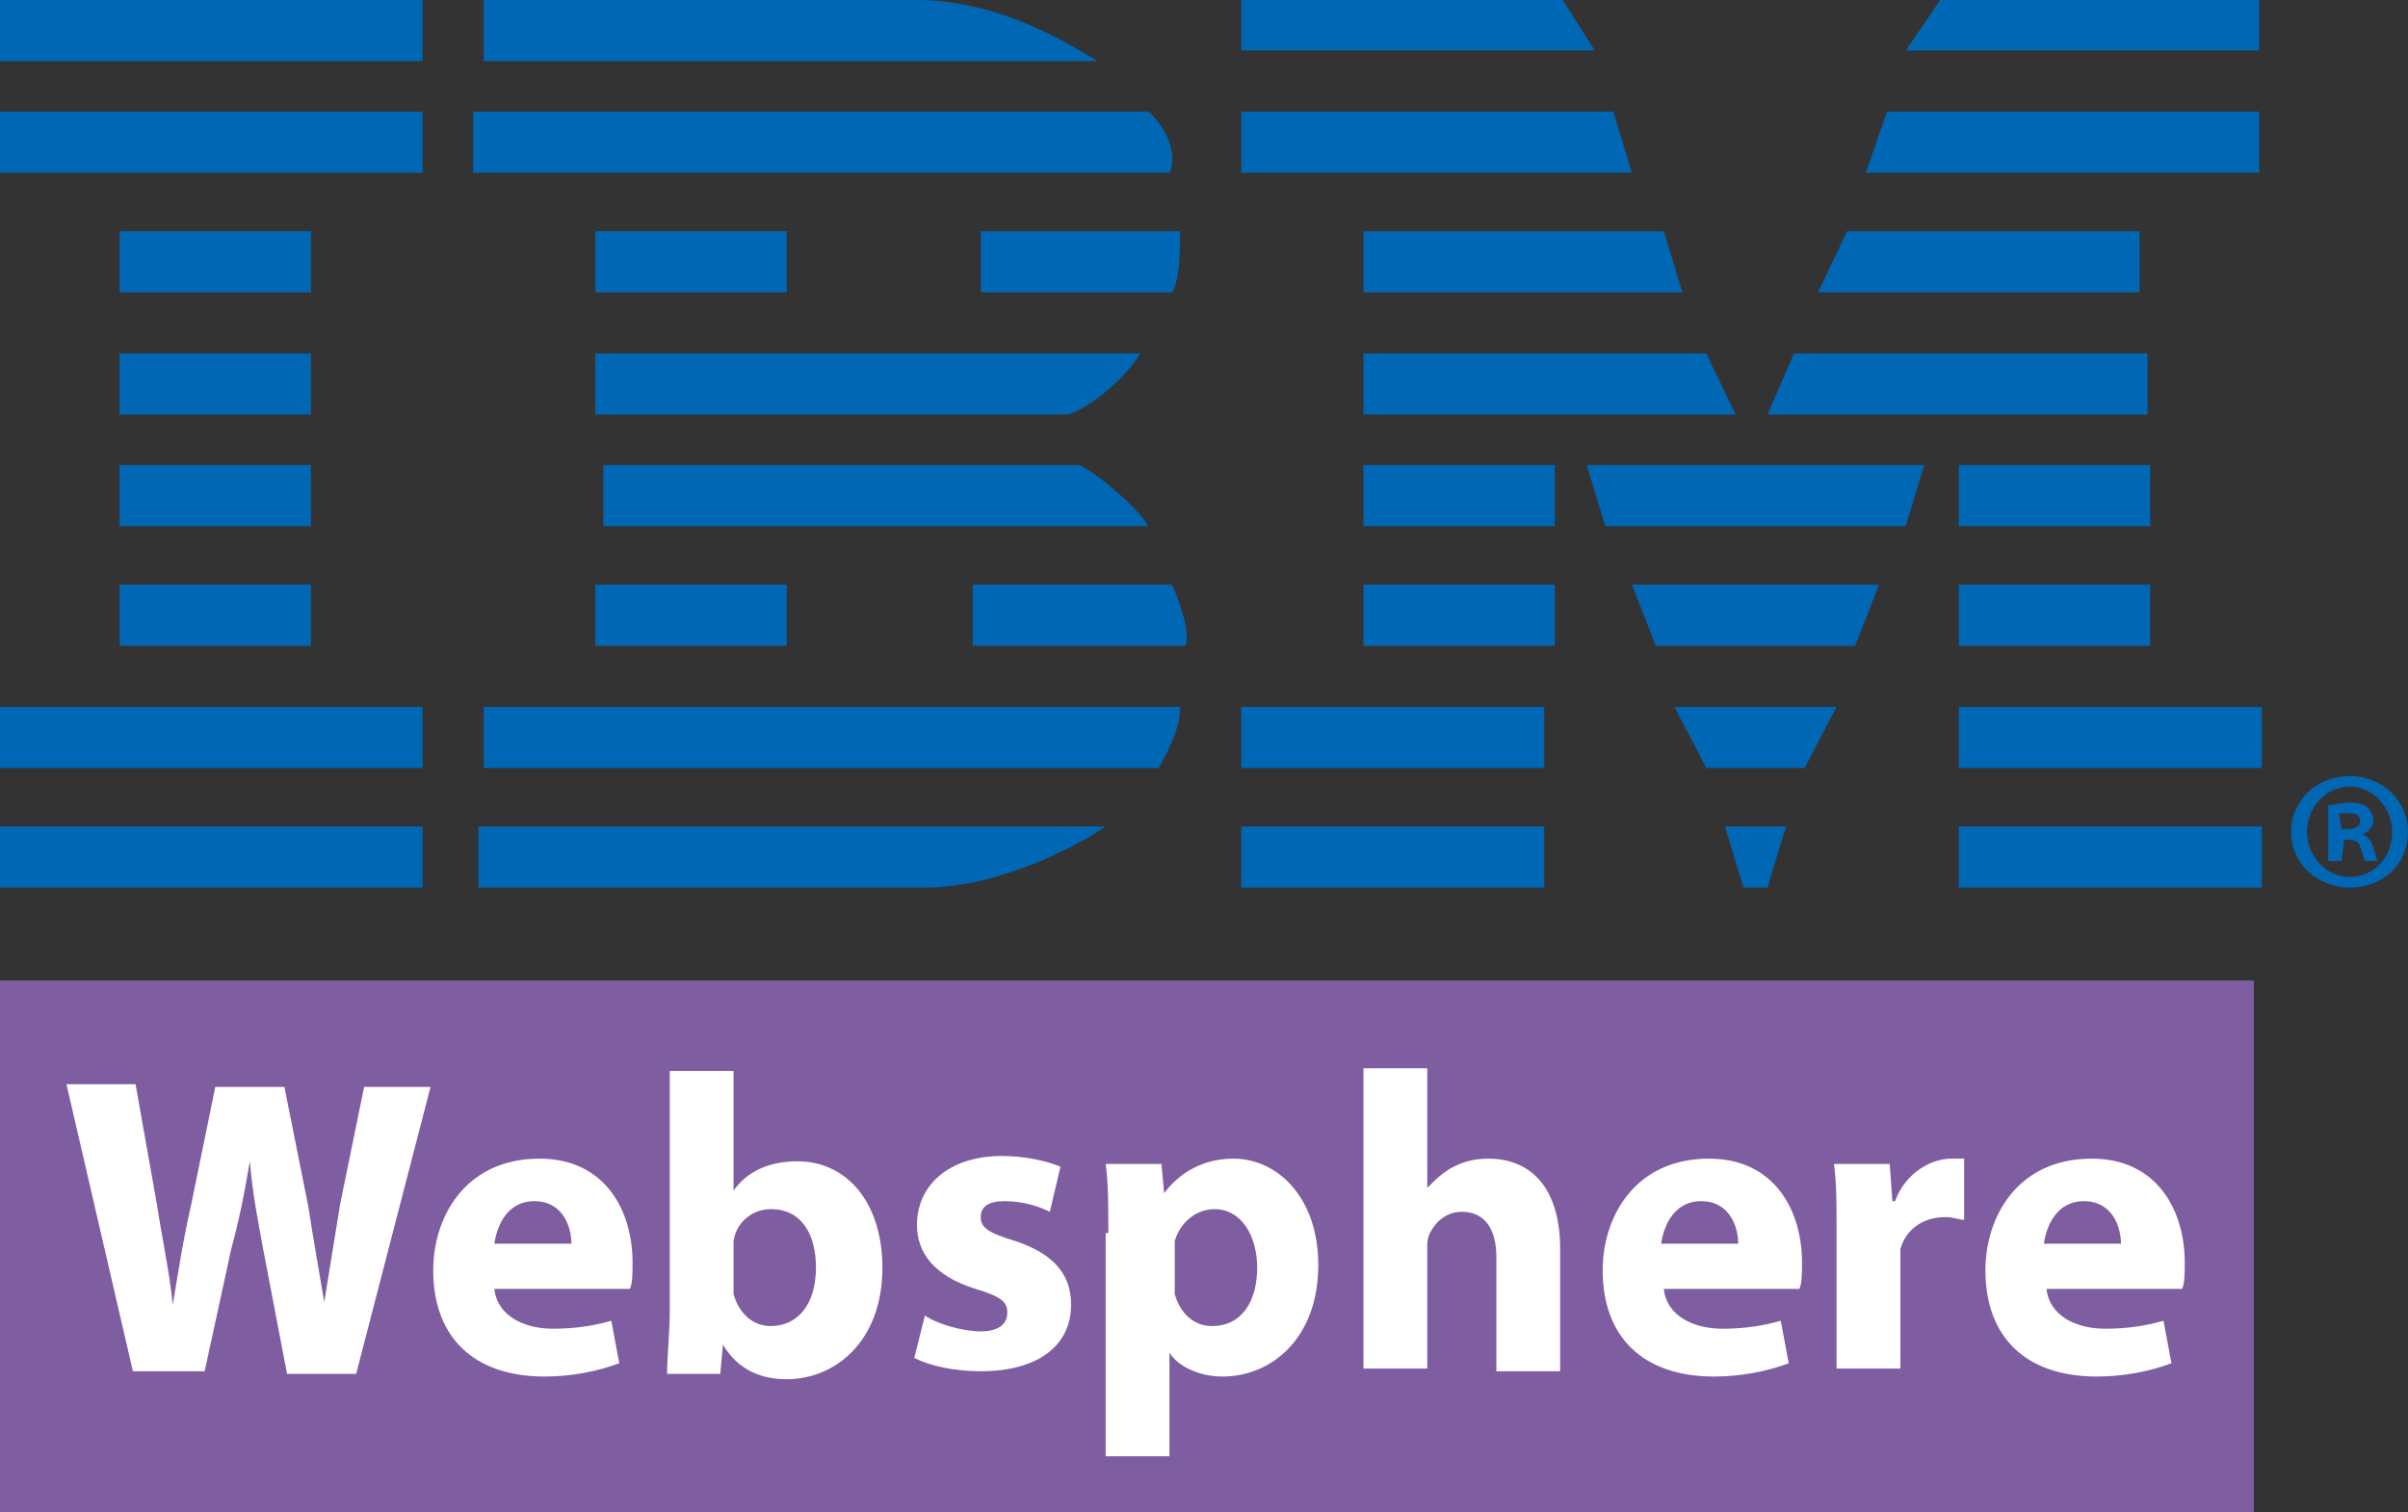 <?xml version="1.0" encoding="utf-8"?>
<!-- Generator: Adobe Illustrator 21.0.0, SVG Export Plug-In . SVG Version: 6.00 Build 0)  -->
<svg version="1.1" id="Layer_1" xmlns="http://www.w3.org/2000/svg" xmlns:xlink="http://www.w3.org/1999/xlink" x="0px" y="0px"
	 viewBox="0 0 90.6 56.9" style="enable-background:new 0 0 90.6 56.9;" xml:space="preserve">
<rect x="0" y="0" width="90.6" height="56.9" fill="#333333" stroke="none"/>
<style type="text/css">
	.st0{fill:#0067B4;}
	.st1{fill:#7E5DA1;}
	.st2{fill:#FFFFFF;}
</style>
<g>
	<g>
		<rect y="4.2" class="st0" width="15.9" height="2.3"/>
		<rect y="0" class="st0" width="15.9" height="2.3"/>
		<rect x="4.5" y="8.7" class="st0" width="7.2" height="2.3"/>
		<rect x="4.5" y="13.3" class="st0" width="7.2" height="2.3"/>
		<rect x="4.5" y="17.5" class="st0" width="7.2" height="2.3"/>
		<rect x="4.5" y="22" class="st0" width="7.2" height="2.3"/>
		<rect y="26.6" class="st0" width="15.9" height="2.3"/>
		<rect y="31.1" class="st0" width="15.9" height="2.3"/>
		<rect x="22.4" y="22" class="st0" width="7.2" height="2.3"/>
		<rect x="51.3" y="22" class="st0" width="7.2" height="2.3"/>
		<rect x="51.3" y="17.5" class="st0" width="7.2" height="2.3"/>
		<rect x="73.7" y="22" class="st0" width="7.2" height="2.3"/>
		<rect x="73.7" y="17.5" class="st0" width="7.2" height="2.3"/>
		<rect x="73.7" y="26.6" class="st0" width="11.4" height="2.3"/>
		<rect x="73.7" y="31.1" class="st0" width="11.4" height="2.3"/>
		<rect x="46.7" y="26.6" class="st0" width="11.4" height="2.3"/>
		<rect x="46.7" y="31.1" class="st0" width="11.4" height="2.3"/>
		<rect x="22.4" y="8.7" class="st0" width="7.2" height="2.3"/>
		<polygon class="st0" points="58.8,0 46.7,0 46.7,1.9 60,1.9 		"/>
		<polygon class="st0" points="60.7,4.2 46.7,4.2 46.7,6.5 61.4,6.5 		"/>
		<polygon class="st0" points="62.6,8.7 51.3,8.7 51.3,11 63.3,11 		"/>
		<polygon class="st0" points="64.2,13.3 51.3,13.3 51.3,15.6 65.3,15.6 		"/>
		<polygon class="st0" points="72.4,17.5 59.7,17.5 60.4,19.8 71.7,19.8 		"/>
		<polygon class="st0" points="61.4,22 70.7,22 69.8,24.3 62.3,24.3 		"/>
		<polygon class="st0" points="63,26.6 69.1,26.6 67.9,28.9 64.2,28.9 		"/>
		<polygon class="st0" points="64.9,31.1 67.2,31.1 66.5,33.4 65.6,33.4 		"/>
		<polygon class="st0" points="73,0 85,0 85,1.9 71.7,1.9 		"/>
		<polygon class="st0" points="71,4.2 85,4.2 85,6.5 70.2,6.5 		"/>
		<polygon class="st0" points="69.5,8.7 80.5,8.7 80.5,11 68.4,11 		"/>
		<polygon class="st0" points="67.5,13.3 80.8,13.3 80.8,15.6 66.5,15.6 		"/>
		<path class="st0" d="M34.8,33.4H18v-2.3h23.6C40.6,31.8,37.6,33.4,34.8,33.4z"/>
		<path class="st0" d="M44.4,26.6H18.2v2.3h25.4C44.1,28,44.4,27.3,44.4,26.6L44.4,26.6z"/>
		<path class="st0" d="M44.1,22h-7.5v2.3h8C44.8,23.8,44.4,22.7,44.1,22z"/>
		<path class="st0" d="M40.6,17.5H22.7v2.3h20.5C42.9,19.2,41.3,17.8,40.6,17.5z"/>
		<path class="st0" d="M42.9,13.3H22.4v2.3h17.8C41.3,15.2,42.5,14,42.9,13.3z"/>
		<path class="st0" d="M44.4,8.7h-7.5V11h7.2C44.4,10.5,44.4,9.4,44.4,8.7z"/>
		<path class="st0" d="M43.2,4.2H17.8v2.3h26.2C44.4,5.6,43.6,4.5,43.2,4.2L43.2,4.2z"/>
		<path class="st0" d="M18.2,0v2.3h23.1C40.6,1.9,37.8,0,34.5,0L18.2,0z"/>
	</g>
</g>
<g>
	<g>
		<path class="st0" d="M90.6,31.3c0,1.2-0.9,2.1-2.2,2.1c-1.2,0-2.2-0.9-2.2-2.1c0-1.2,1-2.1,2.2-2.1C89.6,29.2,90.6,30.1,90.6,31.3
			z M86.8,31.3c0,0.9,0.7,1.7,1.6,1.7c0.9,0,1.6-0.7,1.6-1.7c0-0.9-0.7-1.7-1.6-1.7S86.8,30.4,86.8,31.3z M88.1,32.4h-0.5v-2.1
			c0.2,0,0.5-0.1,0.8-0.1c0.4,0,0.6,0.1,0.7,0.2c0.1,0.1,0.2,0.3,0.2,0.5c0,0.2-0.2,0.4-0.4,0.5v0c0.2,0.1,0.3,0.2,0.4,0.5
			c0.1,0.3,0.1,0.5,0.2,0.5h-0.5c-0.1-0.1-0.1-0.3-0.2-0.5c0-0.2-0.2-0.3-0.4-0.3h-0.2L88.1,32.4L88.1,32.4z M88.1,31.2h0.2
			c0.3,0,0.5-0.1,0.5-0.3c0-0.2-0.1-0.3-0.5-0.3c-0.1,0-0.2,0-0.3,0L88.1,31.2L88.1,31.2z"/>
	</g>
</g>
<rect y="36.9" class="st1" width="84.8" height="20"/>
<g>
	<path class="st2" d="M5,51.6L2.5,40.8h2.6l0.8,4.5c0.2,1.3,0.5,2.7,0.6,3.8h0c0.2-1.2,0.4-2.5,0.7-3.8l0.9-4.4h2.6l0.9,4.5
		c0.2,1.3,0.4,2.4,0.6,3.6h0c0.2-1.2,0.4-2.5,0.6-3.7l0.9-4.4h2.5l-2.8,10.8h-2.6L9.9,47c-0.2-1.1-0.4-2.1-0.5-3.3h0
		C9.2,44.9,9,45.9,8.7,47l-1,4.6H5z"/>
	<path class="st2" d="M18.6,48.5c0.1,1,1.1,1.5,2.2,1.5c0.8,0,1.5-0.1,2.2-0.3l0.3,1.6c-0.8,0.3-1.8,0.5-2.8,0.5
		c-2.7,0-4.2-1.5-4.2-4c0-2,1.2-4.2,4-4.2c2.5,0,3.5,2,3.5,3.9c0,0.4,0,0.8-0.1,1H18.6z M21.5,46.8c0-0.6-0.3-1.6-1.4-1.6
		c-1,0-1.4,0.9-1.5,1.6H21.5z"/>
	<path class="st2" d="M25.1,51.6c0-0.5,0.1-1.5,0.1-2.3v-9h2.4v4.5h0c0.5-0.7,1.3-1.1,2.4-1.1c1.9,0,3.2,1.6,3.2,4
		c0,2.8-1.8,4.2-3.6,4.2c-0.9,0-1.8-0.3-2.4-1.3h0l-0.1,1.1H25.1z M27.6,48.3c0,0.2,0,0.3,0,0.4c0.2,0.7,0.7,1.2,1.4,1.2
		c1,0,1.7-0.8,1.7-2.2c0-1.2-0.5-2.2-1.7-2.2c-0.7,0-1.3,0.5-1.4,1.2c0,0.1,0,0.3,0,0.4V48.3z"/>
	<path class="st2" d="M34.8,49.5c0.4,0.3,1.4,0.6,2.1,0.6c0.7,0,1-0.3,1-0.7s-0.2-0.6-1.2-0.9c-1.6-0.5-2.2-1.4-2.2-2.4
		c0-1.5,1.2-2.6,3.2-2.6c0.9,0,1.7,0.2,2.2,0.4l-0.4,1.7c-0.4-0.2-1-0.4-1.7-0.4c-0.6,0-0.9,0.2-0.9,0.6c0,0.4,0.3,0.6,1.3,0.9
		c1.5,0.5,2.1,1.3,2.1,2.4c0,1.5-1.2,2.5-3.4,2.5c-1,0-1.9-0.2-2.5-0.5L34.8,49.5z"/>
	<path class="st2" d="M41.7,46.4c0-1,0-1.9-0.1-2.6h2.1l0.1,1.1h0c0.6-0.8,1.5-1.3,2.6-1.3c1.7,0,3.2,1.5,3.2,4
		c0,2.8-1.8,4.2-3.6,4.2c-0.9,0-1.7-0.4-2-0.9h0v3.9h-2.4V46.4z M44.2,48.2c0,0.2,0,0.4,0,0.5c0.2,0.7,0.7,1.2,1.4,1.2
		c1.1,0,1.7-0.9,1.7-2.2c0-1.2-0.6-2.2-1.6-2.2c-0.7,0-1.3,0.5-1.5,1.2c0,0.1,0,0.3,0,0.4V48.2z"/>
	<path class="st2" d="M51.3,40.2h2.4v4.5h0c0.3-0.3,0.6-0.6,1-0.8c0.4-0.2,0.8-0.3,1.3-0.3c1.6,0,2.7,1.1,2.7,3.4v4.6h-2.4v-4.3
		c0-1-0.4-1.7-1.3-1.7c-0.6,0-1,0.4-1.2,0.8c-0.1,0.2-0.1,0.4-0.1,0.5v4.6h-2.4V40.2z"/>
	<path class="st2" d="M62.6,48.5c0.1,1,1.1,1.5,2.2,1.5c0.8,0,1.5-0.1,2.2-0.3l0.3,1.6c-0.8,0.3-1.8,0.5-2.8,0.5
		c-2.7,0-4.2-1.5-4.2-4c0-2,1.2-4.2,4-4.2c2.5,0,3.5,2,3.5,3.9c0,0.4,0,0.8-0.1,1H62.6z M65.4,46.8c0-0.6-0.3-1.6-1.4-1.6
		c-1,0-1.4,0.9-1.5,1.6H65.4z"/>
	<path class="st2" d="M69.1,46.4c0-1.2,0-1.9-0.1-2.6h2.1l0.1,1.4h0.1c0.4-1.1,1.4-1.6,2.1-1.6c0.2,0,0.3,0,0.5,0v2.3
		c-0.2,0-0.4-0.1-0.7-0.1c-0.9,0-1.5,0.5-1.7,1.2c0,0.2,0,0.4,0,0.5v4h-2.4V46.4z"/>
	<path class="st2" d="M77,48.5c0.1,1,1.1,1.5,2.2,1.5c0.8,0,1.5-0.1,2.2-0.3l0.3,1.6c-0.8,0.3-1.8,0.5-2.8,0.5c-2.7,0-4.2-1.5-4.2-4
		c0-2,1.2-4.2,4-4.2c2.5,0,3.5,2,3.5,3.9c0,0.4,0,0.8-0.1,1H77z M79.8,46.8c0-0.6-0.3-1.6-1.4-1.6c-1,0-1.4,0.9-1.5,1.6H79.8z"/>
</g>
</svg>
